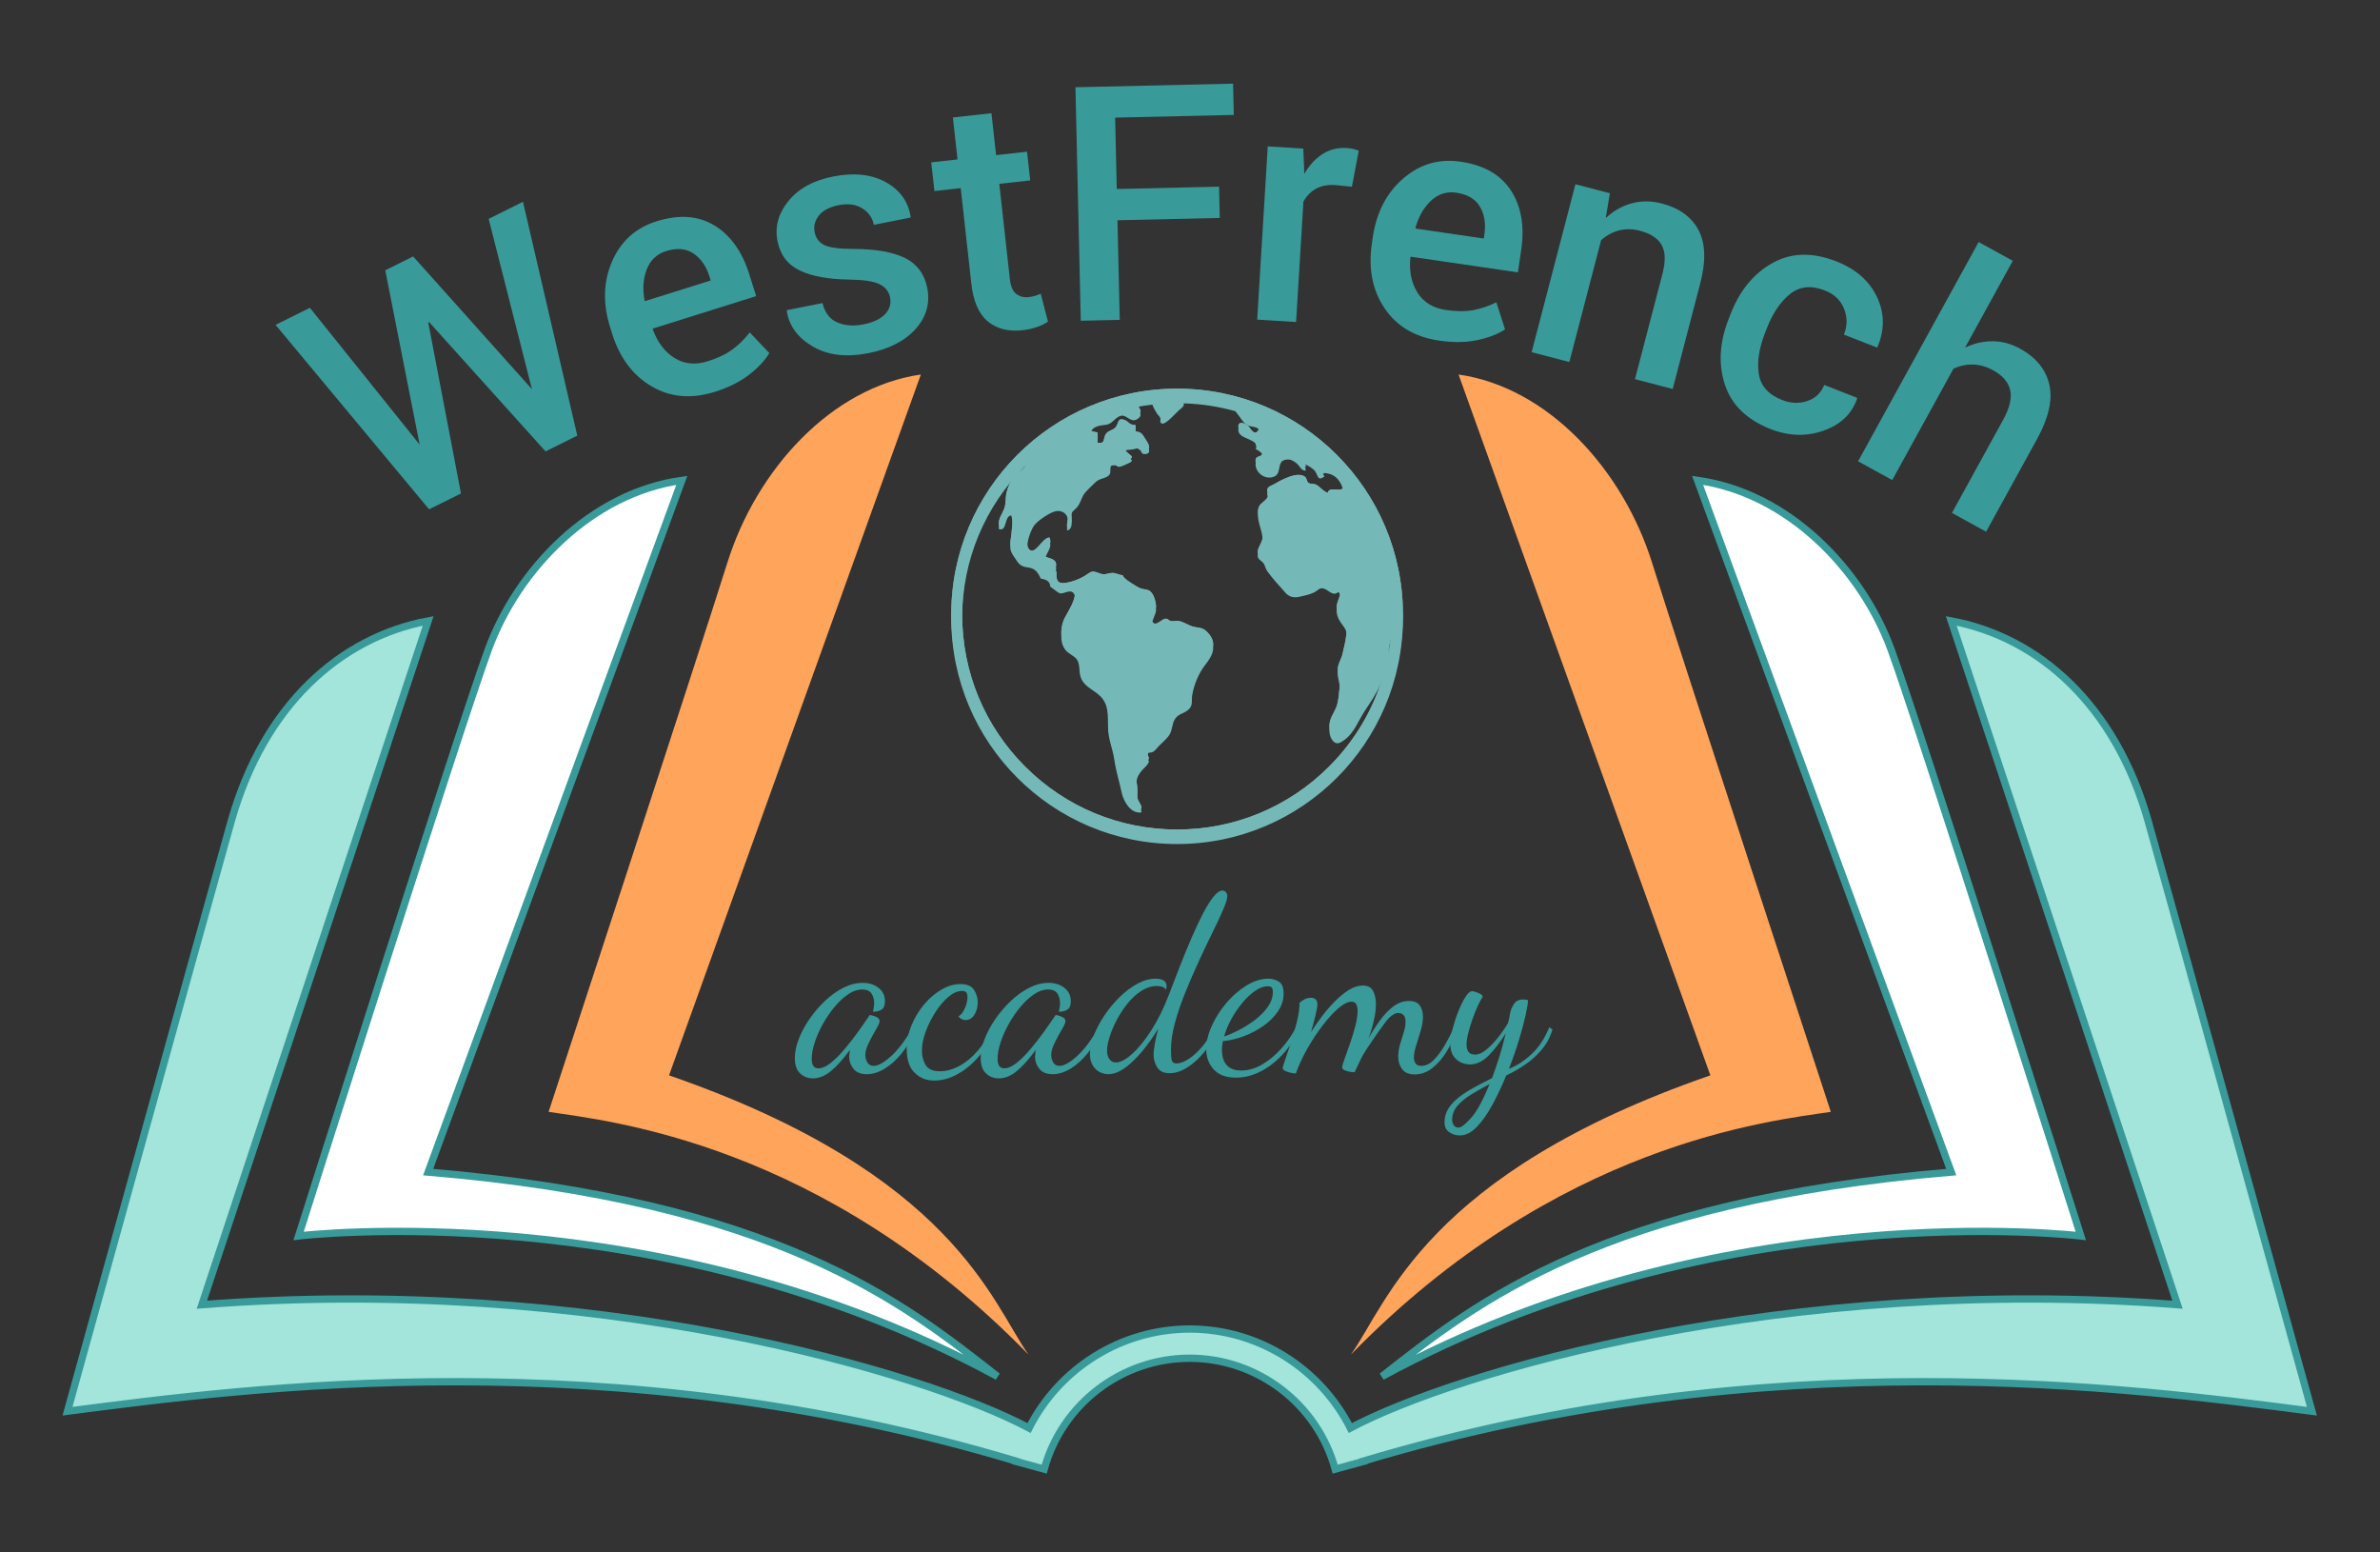 <?xml version="1.0" encoding="UTF-8" standalone="no"?>
<svg
   xmlns:dc="http://purl.org/dc/elements/1.1/"
   xmlns:cc="http://creativecommons.org/ns#"
   xmlns:rdf="http://www.w3.org/1999/02/22-rdf-syntax-ns#"
   xmlns:svg="http://www.w3.org/2000/svg"
   xmlns="http://www.w3.org/2000/svg"
   viewBox="0 0 434.645 283.465"
   height="283.465"
   width="434.645"
   xml:space="preserve"
   id="svg2"
   version="1.1"><rect x="0" y="0" width="434.645" height="283.465" fill="#333333" stroke="none"/><defs
     id="defs6"><clipPath
       id="clipPath18"
       clipPathUnits="userSpaceOnUse"><path
         id="path16"
         d="M 0,212.599 H 325.984 V 0 H 0 Z" /></clipPath><clipPath
       id="clipPath134"
       clipPathUnits="userSpaceOnUse"><path
         id="path132"
         d="m 130.322,159.413 h 61.884 V 98.528 h -61.884 z" /></clipPath></defs><g
     transform="matrix(1.333,0,0,-1.333,0,283.465)"
     id="g10"><g
       id="g12"><g
         clip-path="url(#clipPath18)"
         id="g14"><g
           transform="translate(136.659,24.099)"
           id="g20"><path
             id="path22"
             style="fill:#ffffff;fill-opacity:1;fill-rule:nonzero;stroke:none"
             d="m 0,0 c -13,10.25 -30.5,24 -78,28 l 34.75,94.751 c -12.5,-1.75 -22.5,-12.25 -26.5,-23.143 -4,-10.892 -26,-80.358 -26,-80.358 0,0 49.25,6 95.75,-19.25" /></g><g
           transform="translate(136.659,24.099)"
           id="g24"><path
             id="path26"
             style="fill:none;stroke:#399a9a;stroke-width:1;stroke-linecap:butt;stroke-linejoin:miter;stroke-miterlimit:10;stroke-dasharray:none;stroke-opacity:1"
             d="m 0,0 c -13,10.25 -30.5,24 -78,28 l 34.75,94.751 c -12.5,-1.75 -22.5,-12.25 -26.5,-23.143 -4,-10.892 -26,-80.358 -26,-80.358 0,0 49.25,6 95.75,-19.25 z" /></g><g
           transform="translate(140.909,27.099)"
           id="g28"><path
             id="path30"
             style="fill:#ffa45b;fill-opacity:1;fill-rule:nonzero;stroke:none"
             d="m 0,0 c -5,7 -10.25,24.75 -49.25,38.25 l 34.5,96.001 c -12.25,-1.75 -22.5,-13 -26.5,-25.75 -4,-12.75 -24.5,-75.251 -24.5,-75.251 C -57.5,32 -28.337,29.043 0,0" /></g><g
           transform="translate(316.737,19.341)"
           id="g32"><path
             id="path34"
             style="fill:#a3e4db;fill-opacity:1;fill-rule:nonzero;stroke:none"
             d="m 0,0 c 0,0 -17.912,64.758 -22.412,80.758 -4.5,16.001 -15,25.249 -27,27.5 l 31,-93.666 c -53.67,4.152 -98.85,-9.201 -113.325,-16.895 -4.132,8.166 -12.593,13.561 -22.008,13.561 -9.416,0 -17.876,-5.395 -22.008,-13.561 -14.475,7.694 -59.655,21.047 -113.325,16.895 l 31,93.666 c -12,-2.251 -22.5,-11.499 -27,-27.5 C -289.578,64.758 -307.49,0 -307.49,0 c 24.842,3.221 74.394,9.838 129.966,-6.838 -0.004,-0.014 -0.009,-0.027 -0.013,-0.041 l 1.935,-0.529 h 0.001 l 1.922,-0.528 c 2.45,8.946 10.647,15.194 19.934,15.194 9.286,0 17.483,-6.248 19.934,-15.194 l 1.922,0.528 1.936,0.529 c -0.004,0.014 -0.01,0.027 -0.013,0.041 C -74.395,9.838 -24.842,3.221 0,0" /></g><g
           transform="translate(316.737,19.341)"
           id="g36"><path
             id="path38"
             style="fill:none;stroke:#399a9a;stroke-width:1;stroke-linecap:butt;stroke-linejoin:miter;stroke-miterlimit:10;stroke-dasharray:none;stroke-opacity:1"
             d="m 0,0 c 0,0 -17.912,64.758 -22.412,80.758 -4.5,16.001 -15,25.249 -27,27.5 l 31,-93.666 c -53.67,4.152 -98.85,-9.201 -113.325,-16.895 -4.132,8.166 -12.593,13.561 -22.008,13.561 -9.416,0 -17.876,-5.395 -22.008,-13.561 -14.475,7.694 -59.655,21.047 -113.325,16.895 l 31,93.666 c -12,-2.251 -22.5,-11.499 -27,-27.5 C -289.578,64.758 -307.49,0 -307.49,0 c 24.842,3.221 74.394,9.838 129.966,-6.838 -0.004,-0.014 -0.009,-0.027 -0.013,-0.041 l 1.935,-0.529 h 0.001 l 1.922,-0.528 c 2.45,8.946 10.647,15.194 19.934,15.194 9.286,0 17.483,-6.248 19.934,-15.194 l 1.922,0.528 1.936,0.529 c -0.004,0.014 -0.01,0.027 -0.013,0.041 C -74.395,9.838 -24.842,3.221 0,0 Z" /></g><g
           transform="translate(189.325,24.099)"
           id="g40"><path
             id="path42"
             style="fill:#ffffff;fill-opacity:1;fill-rule:nonzero;stroke:none"
             d="m 0,0 c 46.5,25.25 95.75,19.25 95.75,19.25 0,0 -22,69.466 -26,80.358 -4,10.893 -14,21.393 -26.5,23.143 L 78,28 C 30.5,24 13,10.25 0,0" /></g><g
           transform="translate(189.325,24.099)"
           id="g44"><path
             id="path46"
             style="fill:none;stroke:#399a9a;stroke-width:1;stroke-linecap:butt;stroke-linejoin:miter;stroke-miterlimit:10;stroke-dasharray:none;stroke-opacity:1"
             d="m 0,0 c 46.5,25.25 95.75,19.25 95.75,19.25 0,0 -22,69.466 -26,80.358 -4,10.893 -14,21.393 -26.5,23.143 L 78,28 C 30.5,24 13,10.25 0,0 Z" /></g><g
           transform="translate(226.325,135.6)"
           id="g48"><path
             id="path50"
             style="fill:#ffa45b;fill-opacity:1;fill-rule:nonzero;stroke:none"
             d="M 0,0 C -4,12.75 -14.25,24 -26.5,25.75 L 8,-70.251 c -39,-13.5 -44.25,-31.25 -49.25,-38.25 28.338,29.043 57.5,32 65.75,33.25 C 24.5,-75.251 4,-12.75 0,0" /></g><g
           transform="translate(57.488,151.759)"
           id="g52"><path
             id="path54"
             style="fill:#399a9a;fill-opacity:1;fill-rule:nonzero;stroke:none"
             d="m 0,0 0.02,-0.04 -0.03,0.108 -4.696,23.8 3.817,1.899 L 15.345,7.632 15.434,7.504 15.355,7.711 9.459,30.914 14.161,33.252 21.601,1.222 17.253,-0.94 1.303,16.771 1.185,16.712 5.666,-6.704 1.298,-8.876 l -21.035,25.269 4.702,2.338 z" /></g><g
           transform="translate(91.249,178.253)"
           id="g56"><path
             id="path58"
             style="fill:#399a9a;fill-opacity:1;fill-rule:nonzero;stroke:none"
             d="m 0,0 c -1.258,-0.395 -2.135,-1.22 -2.632,-2.473 -0.496,-1.254 -0.601,-2.68 -0.314,-4.279 l 0.075,-0.092 8.993,2.825 -0.164,0.524 C 5.505,-2.055 4.77,-0.997 3.75,-0.318 2.731,0.359 1.481,0.465 0,0 m 6.698,-19.269 c -3.215,-1.009 -6.105,-0.763 -8.674,0.742 -2.568,1.504 -4.37,3.904 -5.406,7.203 l -0.264,0.838 c -1.036,3.298 -0.949,6.331 0.262,9.099 1.211,2.768 3.244,4.593 6.1,5.475 3.06,0.961 5.695,0.772 7.905,-0.568 2.21,-1.341 3.804,-3.569 4.783,-6.685 l 0.942,-2.998 -14.15,-4.445 -0.009,-0.118 c 0.648,-1.77 1.638,-3.074 2.968,-3.911 1.33,-0.837 2.854,-0.985 4.574,-0.445 1.369,0.43 2.49,0.966 3.363,1.609 0.873,0.643 1.664,1.421 2.375,2.336 l 2.685,-2.827 c -0.614,-1.026 -1.546,-2.021 -2.794,-2.984 -1.248,-0.963 -2.801,-1.737 -4.66,-2.321" /></g><g
           transform="translate(121.937,171.921)"
           id="g60"><path
             id="path62"
             style="fill:#399a9a;fill-opacity:1;fill-rule:nonzero;stroke:none"
             d="m 0,0 c -0.159,0.805 -0.637,1.404 -1.432,1.799 -0.795,0.395 -2.174,0.607 -4.136,0.636 -2.905,0.036 -5.179,0.454 -6.824,1.255 -1.645,0.801 -2.652,2.136 -3.023,4.004 -0.388,1.953 0.107,3.785 1.486,5.492 1.379,1.707 3.419,2.829 6.12,3.365 2.845,0.564 5.243,0.312 7.195,-0.757 1.952,-1.068 3.097,-2.645 3.436,-4.728 L 2.805,10.928 -2.217,9.932 c -0.191,0.963 -0.721,1.716 -1.591,2.26 -0.87,0.545 -1.944,0.69 -3.223,0.436 C -8.295,12.377 -9.202,11.902 -9.75,11.204 -10.298,10.505 -10.491,9.746 -10.329,8.927 -10.166,8.108 -9.724,7.52 -9.004,7.163 -8.283,6.805 -6.931,6.629 -4.945,6.635 -1.895,6.613 0.448,6.193 2.081,5.375 3.714,4.557 4.719,3.199 5.096,1.303 5.512,-0.795 4.984,-2.67 3.512,-4.321 2.04,-5.972 -0.111,-7.078 -2.941,-7.64 c -3.032,-0.602 -5.579,-0.3 -7.64,0.904 -2.061,1.203 -3.247,2.819 -3.56,4.848 l 0.017,0.138 4.871,0.967 c 0.325,-1.34 1.009,-2.227 2.052,-2.662 1.042,-0.435 2.223,-0.522 3.546,-0.26 1.35,0.268 2.341,0.734 2.971,1.396 C -0.054,-1.646 0.174,-0.876 0,0" /></g><g
           transform="translate(135.83,197.144)"
           id="g64"><path
             id="path66"
             style="fill:#399a9a;fill-opacity:1;fill-rule:nonzero;stroke:none"
             d="m 0,0 0.638,-5.743 4.237,0.471 0.437,-3.932 -4.237,-0.47 1.45,-13.059 c 0.109,-0.976 0.397,-1.648 0.866,-2.016 0.468,-0.368 1.051,-0.513 1.75,-0.436 0.291,0.033 0.572,0.09 0.843,0.172 0.271,0.081 0.526,0.18 0.764,0.294 l 0.999,-3.823 c -0.424,-0.298 -0.941,-0.551 -1.552,-0.759 -0.611,-0.208 -1.251,-0.349 -1.92,-0.423 -1.951,-0.217 -3.544,0.184 -4.776,1.204 -1.234,1.02 -1.987,2.753 -2.258,5.199 l -1.451,13.06 -3.603,-0.401 -0.437,3.932 3.604,0.399 -0.639,5.744 z" /></g><g
           transform="translate(167.112,182.799)"
           id="g68"><path
             id="path70"
             style="fill:#399a9a;fill-opacity:1;fill-rule:nonzero;stroke:none"
             d="m 0,0 -14.015,-0.32 0.311,-13.642 -5.338,-0.121 -0.73,31.983 21.593,0.494 0.098,-4.284 -16.256,-0.371 0.224,-9.776 14.014,0.321 z" /></g><g
           transform="translate(185.214,187.072)"
           id="g72"><path
             id="path74"
             style="fill:#399a9a;fill-opacity:1;fill-rule:nonzero;stroke:none"
             d="m 0,0 -2.275,0.227 c -1.039,0.064 -1.918,-0.103 -2.64,-0.499 -0.722,-0.396 -1.297,-0.985 -1.726,-1.766 l -1.006,-16.493 -5.33,0.325 1.449,23.731 4.869,-0.297 0.14,-3.465 c 0.673,1.176 1.503,2.08 2.488,2.71 0.985,0.629 2.092,0.906 3.32,0.832 C -0.39,5.285 -0.092,5.241 0.184,5.173 0.458,5.104 0.71,5.027 0.939,4.939 Z" /></g><g
           transform="translate(199.514,186.259)"
           id="g76"><path
             id="path78"
             style="fill:#399a9a;fill-opacity:1;fill-rule:nonzero;stroke:none"
             d="m 0,0 c -1.305,0.191 -2.453,-0.171 -3.445,-1.084 -0.993,-0.914 -1.706,-2.153 -2.142,-3.718 l 0.027,-0.115 9.328,-1.362 0.08,0.544 C 4.065,-4.243 3.862,-2.97 3.239,-1.916 2.616,-0.863 1.536,-0.224 0,0 m -2.338,-20.265 c -3.334,0.487 -5.831,1.965 -7.49,4.435 -1.66,2.471 -2.24,5.416 -1.741,8.837 l 0.127,0.87 c 0.5,3.42 1.895,6.114 4.189,8.081 C -4.96,3.926 -2.336,4.686 0.619,4.24 3.793,3.776 6.084,2.461 7.492,0.294 8.9,-1.874 9.369,-4.573 8.896,-7.805 l -0.454,-3.11 -14.675,2.144 -0.059,-0.103 c -0.186,-1.876 0.139,-3.48 0.974,-4.812 0.834,-1.331 2.142,-2.127 3.925,-2.387 1.42,-0.208 2.664,-0.212 3.729,-0.012 1.065,0.2 2.117,0.557 3.154,1.072 l 1.191,-3.712 C 5.682,-19.383 4.41,-19.875 2.868,-20.2 1.325,-20.525 -0.41,-20.547 -2.338,-20.265" /></g><g
           transform="translate(220.558,186.182)"
           id="g80"><path
             id="path82"
             style="fill:#399a9a;fill-opacity:1;fill-rule:nonzero;stroke:none"
             d="m 0,0 -0.567,-3.394 c 1.057,0.98 2.243,1.651 3.556,2.013 1.313,0.361 2.685,0.355 4.116,-0.018 2.396,-0.625 4.074,-1.839 5.035,-3.641 0.96,-1.803 1.039,-4.242 0.236,-7.317 l -3.772,-14.458 -5.166,1.348 3.761,14.415 C 7.65,-9.323 7.612,-8 7.088,-7.083 6.563,-6.167 5.569,-5.518 4.109,-5.137 3.103,-4.874 2.145,-4.863 1.234,-5.102 0.324,-5.341 -0.487,-5.785 -1.201,-6.431 l -4.354,-16.69 -5.167,1.348 6.001,23.004 z" /></g><g
           transform="translate(244.143,157.865)"
           id="g84"><path
             id="path86"
             style="fill:#399a9a;fill-opacity:1;fill-rule:nonzero;stroke:none"
             d="M 0,0 C 1.214,-0.475 2.376,-0.52 3.487,-0.133 4.598,0.254 5.363,0.983 5.782,2.055 L 10.284,0.293 10.276,0.155 c -0.743,-2.1 -2.284,-3.558 -4.624,-4.372 -2.34,-0.815 -4.745,-0.739 -7.214,0.227 -3.26,1.276 -5.349,3.304 -6.266,6.086 -0.917,2.78 -0.746,5.781 0.514,9.001 l 0.28,0.716 c 1.255,3.205 3.164,5.521 5.727,6.949 2.565,1.426 5.476,1.503 8.737,0.227 2.66,-1.041 4.515,-2.66 5.567,-4.857 1.052,-2.197 1.083,-4.478 0.095,-6.844 L 13.003,7.181 8.48,8.951 c 0.476,1.214 0.48,2.4 0.012,3.558 C 8.025,13.667 7.15,14.497 5.868,14.999 3.999,15.73 2.411,15.57 1.104,14.519 -0.205,13.467 -1.259,11.92 -2.058,9.876 L -2.338,9.162 C -3.153,7.077 -3.435,5.212 -3.183,3.566 -2.93,1.92 -1.869,0.731 0,0" /></g><g
           transform="translate(269.214,165.027)"
           id="g88"><path
             id="path90"
             style="fill:#399a9a;fill-opacity:1;fill-rule:nonzero;stroke:none"
             d="m 0,0 c 1.229,0.594 2.49,0.887 3.781,0.879 1.291,-0.007 2.54,-0.343 3.747,-1.007 2.207,-1.214 3.547,-2.858 4.021,-4.932 0.472,-2.074 -0.089,-4.562 -1.685,-7.462 l -6.977,-12.687 -4.679,2.572 6.999,12.727 c 0.903,1.642 1.23,3.01 0.978,4.101 -0.253,1.092 -1.034,1.998 -2.343,2.718 -0.911,0.501 -1.834,0.762 -2.767,0.782 -0.933,0.02 -1.821,-0.173 -2.663,-0.579 l -8.387,-15.248 -4.678,2.573 16.518,30.034 4.679,-2.573 z" /></g><g
           transform="translate(111.375,64.936)"
           id="g92"><path
             id="path94"
             style="fill:#399a9a;fill-opacity:1;fill-rule:nonzero;stroke:none"
             d="m 0,0 c -0.693,0 -1.281,0.229 -1.761,0.688 -0.481,0.458 -0.721,1.158 -0.721,2.097 0,0.805 0.179,1.672 0.536,2.6 0.358,0.928 0.85,1.845 1.476,2.752 0.626,0.904 1.337,1.732 2.131,2.482 0.794,0.748 1.632,1.346 2.516,1.795 0.884,0.447 1.761,0.67 2.634,0.67 0.872,0 1.599,-0.229 2.181,-0.688 C 9.573,11.938 9.864,11.328 9.864,10.568 9.864,10.01 9.713,9.629 9.411,9.428 9.109,9.227 8.711,9.125 8.22,9.125 8.265,9.305 8.304,9.5 8.337,9.713 c 0.034,0.213 0.051,0.408 0.051,0.586 0,0.515 -0.123,0.957 -0.369,1.326 -0.247,0.369 -0.671,0.553 -1.275,0.553 -0.627,0 -1.264,-0.217 -1.912,-0.655 C 4.182,11.088 3.557,10.506 2.953,9.779 2.349,9.053 1.812,8.264 1.342,7.414 0.873,6.564 0.503,5.725 0.235,4.898 -0.034,4.07 -0.167,3.332 -0.167,2.684 c 0,-0.873 0.301,-1.309 0.905,-1.309 0.514,0 1.074,0.24 1.678,0.723 0.604,0.48 1.224,1.093 1.862,1.843 0.637,0.75 1.246,1.528 1.828,2.332 0.582,0.805 1.096,1.543 1.543,2.215 0.09,0.135 0.146,0.201 0.168,0.201 C 7.952,8.666 8.125,8.623 8.337,8.555 8.55,8.488 8.734,8.398 8.891,8.287 9.047,8.174 9.126,8.029 9.126,7.852 9.126,7.648 9.025,7.375 8.824,7.029 8.623,6.682 8.399,6.285 8.153,5.838 7.906,5.391 7.683,4.938 7.482,4.479 7.281,4.02 7.18,3.59 7.18,3.188 7.18,2.852 7.269,2.521 7.448,2.197 7.627,1.873 7.918,1.711 8.321,1.711 c 0.603,0 1.397,0.441 2.382,1.324 0.984,0.885 1.979,2.209 2.985,3.977 L 14.024,6.676 C 13.555,5.469 12.951,4.406 12.212,3.488 11.474,2.572 10.686,1.855 9.847,1.342 9.008,0.828 8.187,0.57 7.381,0.57 6.553,0.57 5.944,0.816 5.553,1.309 5.161,1.801 4.965,2.336 4.965,2.918 4.965,3.053 4.977,3.203 4.999,3.371 5.021,3.539 5.043,3.713 5.066,3.893 4.104,2.594 3.226,1.621 2.433,0.973 1.638,0.324 0.827,0 0,0" /></g><g
           transform="translate(127.982,64.634)"
           id="g96"><path
             id="path98"
             style="fill:#399a9a;fill-opacity:1;fill-rule:nonzero;stroke:none"
             d="m 0,0 c -1.074,0 -1.968,0.359 -2.684,1.074 -0.716,0.717 -1.074,1.789 -1.074,3.221 0,1.119 0.218,2.209 0.654,3.271 0.437,1.063 1.012,2.018 1.729,2.87 0.715,0.849 1.509,1.525 2.381,2.029 0.873,0.504 1.734,0.754 2.584,0.754 0.917,0 1.543,-0.268 1.879,-0.805 C 5.804,11.877 5.972,11.318 5.972,10.736 5.972,10.088 5.821,9.518 5.519,9.025 5.217,8.533 4.809,8.287 4.294,8.287 c -0.38,0 -0.704,0.168 -0.972,0.504 0.335,0.178 0.625,0.541 0.872,1.09 0.246,0.549 0.369,1.068 0.369,1.56 0,0.268 -0.05,0.475 -0.151,0.622 -0.1,0.144 -0.297,0.216 -0.587,0.216 C 3.221,12.279 2.6,12.012 1.963,11.475 1.325,10.938 0.732,10.244 0.185,9.395 -0.364,8.545 -0.811,7.65 -1.157,6.711 c -0.347,-0.94 -0.52,-1.824 -0.52,-2.65 0,-0.694 0.167,-1.332 0.503,-1.913 0.335,-0.582 0.984,-0.873 1.945,-0.873 0.895,0 1.796,0.246 2.702,0.739 0.905,0.492 1.749,1.195 2.532,2.113 0.783,0.918 1.41,1.99 1.879,3.221 L 8.321,7.012 C 7.806,5.67 7.101,4.469 6.207,3.406 5.312,2.344 4.328,1.51 3.254,0.906 2.181,0.303 1.096,0 0,0" /></g><g
           transform="translate(136.839,64.936)"
           id="g100"><path
             id="path102"
             style="fill:#399a9a;fill-opacity:1;fill-rule:nonzero;stroke:none"
             d="m 0,0 c -0.693,0 -1.281,0.229 -1.761,0.688 -0.481,0.458 -0.721,1.158 -0.721,2.097 0,0.805 0.179,1.672 0.536,2.6 0.358,0.928 0.85,1.845 1.476,2.752 0.626,0.904 1.337,1.732 2.131,2.482 0.794,0.748 1.632,1.346 2.516,1.795 0.884,0.447 1.761,0.67 2.634,0.67 0.872,0 1.599,-0.229 2.181,-0.688 C 9.573,11.938 9.864,11.328 9.864,10.568 9.864,10.01 9.713,9.629 9.411,9.428 9.109,9.227 8.711,9.125 8.22,9.125 8.265,9.305 8.304,9.5 8.337,9.713 c 0.034,0.213 0.051,0.408 0.051,0.586 0,0.515 -0.123,0.957 -0.369,1.326 -0.247,0.369 -0.671,0.553 -1.275,0.553 -0.627,0 -1.264,-0.217 -1.912,-0.655 C 4.182,11.088 3.557,10.506 2.953,9.779 2.349,9.053 1.812,8.264 1.342,7.414 0.873,6.564 0.503,5.725 0.235,4.898 -0.034,4.07 -0.167,3.332 -0.167,2.684 c 0,-0.873 0.301,-1.309 0.905,-1.309 0.514,0 1.074,0.24 1.678,0.723 0.604,0.48 1.224,1.093 1.862,1.843 0.637,0.75 1.246,1.528 1.828,2.332 0.582,0.805 1.096,1.543 1.543,2.215 0.09,0.135 0.146,0.201 0.168,0.201 C 7.952,8.666 8.125,8.623 8.337,8.555 8.55,8.488 8.734,8.398 8.891,8.287 9.047,8.174 9.126,8.029 9.126,7.852 9.126,7.648 9.025,7.375 8.824,7.029 8.623,6.682 8.399,6.285 8.153,5.838 7.906,5.391 7.683,4.938 7.482,4.479 7.281,4.02 7.18,3.59 7.18,3.188 7.18,2.852 7.269,2.521 7.448,2.197 7.627,1.873 7.918,1.711 8.321,1.711 c 0.603,0 1.397,0.441 2.382,1.324 0.984,0.885 1.979,2.209 2.985,3.977 L 14.024,6.676 C 13.555,5.469 12.951,4.406 12.212,3.488 11.474,2.572 10.686,1.855 9.847,1.342 9.008,0.828 8.187,0.57 7.381,0.57 6.553,0.57 5.944,0.816 5.553,1.309 5.161,1.801 4.965,2.336 4.965,2.918 4.965,3.053 4.977,3.203 4.999,3.371 5.021,3.539 5.043,3.713 5.066,3.893 4.104,2.594 3.226,1.621 2.433,0.973 1.638,0.324 0.827,0 0,0" /></g><g
           transform="translate(151.836,65.507)"
           id="g104"><path
             id="path106"
             style="fill:#399a9a;fill-opacity:1;fill-rule:nonzero;stroke:none"
             d="m 0,0 c -0.38,0 -0.767,0.096 -1.158,0.285 -0.391,0.19 -0.716,0.498 -0.972,0.922 -0.257,0.426 -0.386,0.963 -0.386,1.611 0,0.739 0.179,1.565 0.537,2.483 0.357,0.916 0.838,1.828 1.442,2.734 0.604,0.906 1.297,1.744 2.08,2.516 0.783,0.771 1.599,1.387 2.45,1.845 0.849,0.459 1.688,0.688 2.516,0.688 0.47,0 0.833,-0.084 1.09,-0.25 0.257,-0.168 0.386,-0.432 0.386,-0.789 0,-0.09 -0.006,-0.168 -0.017,-0.234 C 7.957,11.742 7.94,11.664 7.918,11.574 7.806,11.754 7.644,11.883 7.432,11.961 7.219,12.039 6.956,12.078 6.643,12.078 5.927,12.078 5.228,11.859 4.546,11.424 3.864,10.988 3.238,10.418 2.667,9.713 2.097,9.008 1.599,8.254 1.174,7.447 0.749,6.643 0.419,5.865 0.185,5.117 -0.05,4.367 -0.168,3.734 -0.168,3.221 -0.168,2.729 -0.056,2.336 0.168,2.047 0.391,1.756 0.682,1.609 1.04,1.609 c 0.604,0 1.336,0.381 2.198,1.141 0.861,0.762 1.739,1.834 2.633,3.223 0.895,1.386 1.7,3.007 2.416,4.863 0.492,1.299 1.001,2.617 1.526,3.959 0.526,1.344 1.057,2.635 1.594,3.877 0.537,1.24 1.056,2.348 1.56,3.32 0.504,0.973 0.985,1.744 1.444,2.315 0.457,0.57 0.866,0.855 1.223,0.855 0.179,0 0.336,-0.072 0.47,-0.217 0.135,-0.146 0.201,-0.33 0.201,-0.554 0,-0.358 -0.184,-0.967 -0.554,-1.828 -0.368,-0.862 -0.849,-1.891 -1.442,-3.086 -0.593,-1.198 -1.213,-2.5 -1.861,-3.909 -0.65,-1.41 -1.27,-2.841 -1.864,-4.295 C 9.992,9.818 9.512,8.416 9.143,7.063 8.773,5.709 8.589,4.473 8.589,3.355 8.589,2.729 8.623,2.258 8.689,1.945 8.757,1.633 8.98,1.477 9.36,1.477 c 0.47,0 1.017,0.201 1.644,0.603 0.626,0.402 1.252,0.973 1.879,1.711 0.626,0.738 1.174,1.621 1.645,2.65 L 14.93,6.139 C 14.504,4.998 13.923,3.975 13.186,3.07 12.448,2.164 11.659,1.447 10.82,0.922 9.981,0.396 9.181,0.135 8.421,0.135 7.593,0.135 7.017,0.408 6.693,0.955 6.369,1.504 6.207,2.068 6.207,2.65 6.207,3.031 6.262,3.533 6.375,4.16 6.486,4.785 6.643,5.48 6.844,6.24 6.128,5.055 5.368,3.986 4.563,3.037 3.758,2.086 2.969,1.342 2.198,0.805 1.426,0.268 0.693,0 0,0" /></g><g
           transform="translate(167.705,70.673)"
           id="g108"><path
             id="path110"
             style="fill:#399a9a;fill-opacity:1;fill-rule:nonzero;stroke:none"
             d="m 0,0 c 0.604,0.201 1.286,0.498 2.047,0.891 0.761,0.39 1.493,0.855 2.197,1.39 0.705,0.537 1.286,1.131 1.745,1.78 0.458,0.648 0.688,1.33 0.688,2.046 0,0.247 -0.045,0.436 -0.134,0.571 C 6.453,6.813 6.263,6.879 5.973,6.879 5.436,6.879 4.865,6.672 4.262,6.258 3.657,5.844 3.075,5.301 2.517,4.631 1.957,3.959 1.454,3.221 1.007,2.416 0.56,1.611 0.224,0.807 0,0 m 1.645,-5.637 c -1.365,0 -2.388,0.375 -3.07,1.125 -0.682,0.748 -1.023,1.672 -1.023,2.768 0,1.006 0.251,2.068 0.754,3.187 0.504,1.118 1.174,2.17 2.013,3.155 0.839,0.982 1.762,1.783 2.768,2.398 1.007,0.615 2.002,0.922 2.986,0.922 0.514,0 0.99,-0.133 1.426,-0.402 C 7.936,7.248 8.153,6.699 8.153,5.871 8.153,5.021 7.901,4.223 7.398,3.473 6.896,2.723 6.235,2.059 5.419,1.477 4.603,0.895 3.708,0.42 2.734,0.051 1.762,-0.318 0.794,-0.547 -0.167,-0.637 -0.212,-0.861 -0.246,-1.072 -0.268,-1.273 -0.29,-1.477 -0.302,-1.666 -0.302,-1.844 c 0,-0.336 0.039,-0.672 0.118,-1.008 0.079,-0.336 0.218,-0.642 0.419,-0.921 0.202,-0.282 0.475,-0.498 0.823,-0.655 0.346,-0.156 0.776,-0.234 1.291,-0.234 0.962,0 1.913,0.273 2.852,0.82 0.94,0.549 1.812,1.27 2.616,2.164 0.806,0.895 1.488,1.879 2.047,2.953 L 10.267,0.973 C 9.663,-0.369 8.896,-1.531 7.969,-2.516 7.04,-3.5 6.034,-4.266 4.949,-4.814 3.864,-5.361 2.763,-5.637 1.645,-5.637" /></g><g
           transform="translate(193.807,65.474)"
           id="g112"><path
             id="path114"
             style="fill:#399a9a;fill-opacity:1;fill-rule:nonzero;stroke:none"
             d="m 0,0 c -0.783,0 -1.354,0.24 -1.711,0.721 -0.358,0.48 -0.537,1.056 -0.537,1.728 0,0.559 0.084,1.117 0.252,1.678 0.168,0.559 0.336,1.105 0.503,1.643 0.168,0.537 0.252,1.017 0.252,1.443 0,0.447 -0.101,0.76 -0.302,0.939 C -1.744,8.33 -1.968,8.42 -2.214,8.42 -2.773,8.42 -3.383,7.984 -4.043,7.111 -4.702,6.24 -5.558,5.01 -6.609,3.422 -6.967,2.885 -7.27,2.342 -7.515,1.795 -7.762,1.246 -7.996,0.75 -8.22,0.301 c -0.178,0 -0.402,0.023 -0.671,0.068 -0.268,0.045 -0.508,0.117 -0.721,0.217 -0.213,0.102 -0.319,0.23 -0.319,0.387 0,0.156 0.106,0.531 0.319,1.123 0.213,0.593 0.459,1.287 0.738,2.08 0.279,0.795 0.525,1.599 0.738,2.416 0.212,0.816 0.319,1.515 0.319,2.097 0,0.379 -0.062,0.688 -0.185,0.922 -0.123,0.235 -0.341,0.354 -0.653,0.354 -0.493,0 -1.086,-0.297 -1.779,-0.891 -0.694,-0.592 -1.409,-1.369 -2.147,-2.332 -0.738,-0.961 -1.438,-2.017 -2.097,-3.17 -0.66,-1.152 -1.191,-2.299 -1.593,-3.439 -0.202,0 -0.449,0.035 -0.739,0.101 -0.29,0.067 -0.542,0.157 -0.755,0.268 -0.212,0.113 -0.318,0.225 -0.318,0.336 0,0.135 0.117,0.531 0.352,1.191 0.235,0.66 0.503,1.453 0.805,2.383 0.302,0.928 0.571,1.873 0.805,2.834 0.235,0.961 0.352,1.813 0.352,2.551 0.135,0.156 0.347,0.312 0.638,0.469 0.29,0.156 0.592,0.234 0.905,0.234 0.314,0 0.543,-0.078 0.689,-0.234 0.144,-0.157 0.218,-0.37 0.218,-0.637 0,-0.291 -0.084,-0.789 -0.252,-1.494 -0.167,-0.703 -0.374,-1.481 -0.62,-2.33 0.447,0.715 0.956,1.447 1.526,2.197 0.57,0.748 1.169,1.436 1.795,2.062 0.626,0.627 1.258,1.135 1.895,1.528 0.638,0.39 1.258,0.586 1.863,0.586 0.693,0 1.168,-0.25 1.425,-0.754 0.257,-0.504 0.386,-1.102 0.386,-1.795 0,-0.561 -0.061,-1.147 -0.184,-1.762 C -5.608,7.252 -5.748,6.682 -5.904,6.156 -6.062,5.631 -6.207,5.211 -6.341,4.898 c 0.47,0.85 0.99,1.672 1.561,2.465 0.57,0.795 1.19,1.444 1.861,1.948 0.671,0.502 1.387,0.753 2.148,0.753 0.715,0 1.212,-0.212 1.493,-0.636 C 1.001,9.002 1.141,8.498 1.141,7.918 1.141,7.336 1.04,6.697 0.839,6.006 0.638,5.311 0.431,4.641 0.219,3.992 0.006,3.344 -0.101,2.783 -0.101,2.314 c 0,-0.291 0.073,-0.552 0.219,-0.789 0.145,-0.234 0.407,-0.351 0.788,-0.351 0.626,0 1.213,0.285 1.762,0.855 0.548,0.571 1.057,1.264 1.526,2.08 0.47,0.817 0.872,1.606 1.208,2.366 L 5.805,6.006 C 5.446,5.066 4.987,4.131 4.429,3.203 3.869,2.275 3.216,1.51 2.466,0.906 1.717,0.301 0.895,0 0,0" /></g><g
           transform="translate(199.847,58.192)"
           id="g116"><path
             id="path118"
             style="fill:#399a9a;fill-opacity:1;fill-rule:nonzero;stroke:none"
             d="M 0,0 C 0.335,0 0.899,0.441 1.693,1.326 2.487,2.209 3.332,3.758 4.227,5.973 3.31,5.48 2.46,4.994 1.677,4.514 0.894,4.031 0.268,3.512 -0.202,2.953 -0.672,2.395 -0.906,1.744 -0.906,1.006 -0.906,0.828 -0.839,0.615 -0.705,0.369 -0.571,0.123 -0.336,0 0,0 m 0.167,-1.074 c -0.559,0 -1.052,0.152 -1.476,0.453 -0.424,0.303 -0.637,0.744 -0.637,1.326 0,0.717 0.178,1.354 0.537,1.912 0.357,0.559 0.838,1.074 1.442,1.543 0.604,0.471 1.297,0.918 2.08,1.342 0.783,0.426 1.599,0.852 2.45,1.275 0.312,0.828 0.631,1.75 0.956,2.768 0.324,1.018 0.631,2.143 0.922,3.373 C 5.726,11.754 4.959,10.754 4.143,9.914 3.326,9.076 2.46,8.656 1.543,8.656 1.118,8.656 0.698,8.752 0.285,8.941 -0.13,9.131 -0.47,9.428 -0.738,9.83 c -0.269,0.402 -0.404,0.918 -0.404,1.543 0,0.627 0.107,1.354 0.32,2.182 0.212,0.828 0.474,1.633 0.788,2.416 0.313,0.783 0.638,1.431 0.972,1.945 0.336,0.514 0.626,0.772 0.874,0.772 0.088,0 0.251,-0.034 0.486,-0.1 C 2.532,18.52 2.756,18.424 2.969,18.303 3.181,18.18 3.287,18.051 3.287,17.916 3.086,17.625 2.862,17.211 2.616,16.676 2.37,16.139 2.13,15.539 1.896,14.881 1.66,14.221 1.464,13.576 1.308,12.951 1.151,12.324 1.073,11.787 1.073,11.34 c 0,-0.402 0.089,-0.727 0.269,-0.973 0.179,-0.246 0.491,-0.369 0.939,-0.369 0.425,0 0.9,0.207 1.426,0.621 0.525,0.414 1.051,0.945 1.577,1.594 0.525,0.648 1.012,1.342 1.459,2.08 0.068,0.246 0.129,0.498 0.185,0.754 0.055,0.258 0.105,0.521 0.151,0.789 0.067,0.312 0.229,0.676 0.486,1.09 0.257,0.414 0.665,0.621 1.225,0.621 0.111,0 0.223,-0.006 0.335,-0.016 C 9.237,17.52 9.36,17.49 9.494,17.447 9.494,17.088 9.388,16.424 9.176,15.451 8.963,14.477 8.661,13.342 8.27,12.045 7.878,10.748 7.414,9.416 6.877,8.053 c 1.052,0.402 2.08,1.068 3.087,1.996 1.007,0.928 1.823,2.164 2.449,3.707 L 12.85,13.42 C 12.514,12.348 12.005,11.412 11.323,10.619 10.641,9.824 9.874,9.143 9.024,8.572 8.174,8.002 7.336,7.527 6.509,7.146 5.927,5.715 5.295,4.373 4.612,3.121 3.931,1.867 3.215,0.855 2.466,0.084 1.716,-0.688 0.95,-1.074 0.167,-1.074" /></g><g
           transform="translate(182.086,107.153)"
           id="g120"><path
             id="path122"
             style="fill:#75b8b8;fill-opacity:1;fill-rule:nonzero;stroke:none"
             d="m 0,0 c -5.561,-5.563 -12.957,-8.625 -20.823,-8.625 -7.865,0 -15.26,3.062 -20.821,8.625 -5.563,5.562 -8.625,12.957 -8.625,20.822 0,7.866 3.062,15.261 8.625,20.822 0.131,0.131 0.267,0.253 0.4,0.381 -0.105,-0.319 -0.218,-0.633 -0.403,-0.908 -0.437,-0.652 -1.168,-0.914 -1.626,-1.526 -0.418,-0.558 -0.753,-1.402 -0.909,-2.028 -0.169,-0.678 -0.066,-1.501 -0.305,-2.177 -0.303,-0.859 -0.852,-1.369 -0.751,-2.365 1.197,-0.354 0.678,1.771 1.686,1.88 0.319,-0.793 0.11,-2.269 0.019,-3.134 -0.125,-1.189 -0.357,-1.484 0.353,-2.505 0.563,-0.809 0.749,-1.35 1.838,-1.478 0.998,-0.117 1.412,-0.569 1.828,-1.531 0.769,-0.164 1.235,-0.291 1.335,-1.144 0.333,-0.185 0.961,-0.787 1.313,-0.88 0.511,-0.133 1.364,0.594 1.845,0.034 0.804,-0.936 -1.019,-3.381 -1.344,-4.223 -0.477,-1.236 -0.548,-3.049 0.622,-3.937 0.601,-0.455 1.24,-0.673 1.436,-1.499 0.181,-0.764 0.04,-1.399 0.378,-2.121 0.528,-1.126 1.736,-1.5 2.597,-2.361 1.128,-1.129 1.051,-2.596 1.051,-4.195 0,-1.676 0.636,-2.948 0.857,-4.482 0.229,-1.582 0.694,-3.048 1.026,-4.576 0.251,-1.15 1.242,-2.89 2.679,-2.656 0.1,0.545 -0.465,0.973 -0.536,1.512 -0.064,0.49 0.073,1 -0.024,1.524 -0.194,1.04 -0.184,1.65 0.505,2.554 0.244,0.319 0.578,0.583 0.83,0.903 0.488,0.62 0.114,0.436 0.093,1.115 -0.025,0.849 0.232,0.432 0.743,0.697 0.266,0.137 0.56,0.552 0.764,0.763 0.447,0.464 1.134,1.02 1.479,1.572 0.388,0.619 0.34,1.482 0.738,2.122 0.456,0.734 1.103,0.735 1.742,1.214 0.826,0.621 0.486,1.273 0.637,2.124 0.252,1.422 0.895,2.991 1.793,4.124 1.127,1.426 1.613,2.638 0.24,4.007 -0.68,0.677 -1.032,0.496 -1.933,0.732 -0.686,0.179 -1.305,0.681 -2.003,0.767 -0.418,0.052 -0.666,-0.099 -1.048,10e-4 -0.356,0.093 -0.314,0.311 -0.689,0.307 -0.561,-0.007 -1.343,-1.175 -1.817,-0.428 -0.263,0.415 0.537,1.565 0.5,2.123 -0.045,0.684 -0.299,1.799 -0.969,2.174 -0.255,0.141 -0.818,0.162 -1.128,0.282 -0.366,0.14 -0.724,0.367 -1.052,0.577 -0.426,0.274 -1.252,0.752 -1.441,1.241 -0.525,0.021 -0.88,0.31 -1.414,0.303 -0.479,-0.006 -0.796,-0.228 -1.314,-0.169 -0.454,0.05 -0.942,0.409 -1.431,0.34 -0.325,-0.045 -0.808,-0.467 -1.09,-0.627 -0.746,-0.421 -1.539,-0.725 -2.363,-0.879 -1.277,-0.239 -1.506,0.249 -1.43,1.43 L -37.528,27 c 0.474,1.318 -0.381,1.41 -1.321,1.73 -0.13,0.938 1.025,1.61 0.541,2.639 -0.976,0.049 -2.041,-2.699 -2.867,-1.509 -0.546,0.786 0.283,2.981 0.762,3.647 0.484,0.671 2.242,1.88 3.071,1.984 0.644,0.081 1.208,-0.202 1.456,-0.768 0.27,-0.616 -0.083,-1.197 -0.004,-1.894 0.823,0.19 0.61,1.237 0.574,1.799 -0.06,0.938 0.431,0.868 0.91,1.544 0.436,0.616 0.504,1.319 1.047,1.915 0.423,0.464 0.921,0.953 1.385,1.38 0.53,0.489 1.127,0.444 1.671,0.803 0.826,0.546 -0.267,1.562 0.951,1.485 0.434,-0.026 0.219,-0.297 0.792,-0.167 0.244,0.056 0.693,0.281 0.948,0.385 1.162,0.472 0.338,0.598 -0.195,1.213 -0.678,0.782 0.282,0.645 0.982,0.763 0.513,0.087 0.405,0.254 0.856,-0.049 0.397,-0.266 0.163,-0.619 0.741,-0.6 1.101,0.037 0.339,1.14 0.093,1.507 -0.419,0.627 -0.527,1.063 -1.413,1.087 0.084,0.281 0.095,0.653 -0.029,0.924 -0.746,-0.098 -0.875,0.445 -1.44,0.659 -0.951,0.359 -0.798,-0.419 -1.188,-0.951 -0.4,-0.548 -1.166,-0.452 -1.46,-1.121 -0.306,-0.696 -0.014,-1.227 -1.132,-1.036 0.152,0.418 0.099,0.954 0.071,1.401 -0.325,0.042 -0.622,0.124 -0.922,0.221 0.001,1.118 1.239,1.212 2.081,1.319 0.942,0.119 1.25,1.078 2.092,1.239 0.786,0.151 1.349,-1.121 2.317,-0.383 0.553,0.419 0.298,0.667 0.096,1.072 -0.055,0.109 -0.333,0.352 -0.407,0.454 -0.009,0.011 -0.012,0.021 -0.019,0.033 0.751,0.145 1.511,0.257 2.276,0.344 0.144,-0.418 0.456,-0.923 0.627,-1.213 0.124,-0.212 0.36,-0.355 0.46,-0.588 0.113,-0.265 -0.154,-0.595 0.181,-0.774 0.518,-0.277 2.026,1.526 2.388,1.818 0.46,0.372 0.747,0.575 0.639,0.935 2.423,-0.073 4.795,-0.437 7.079,-1.077 0.182,-0.227 0.367,-0.462 0.555,-0.721 0.4,-0.558 0.656,-1.06 1.379,-1.309 0.42,-0.143 1.759,-0.117 1.203,-1.075 -0.516,-0.882 -1.084,0.275 -1.342,0.554 -0.359,0.384 -1.422,0.812 -1.389,-0.072 0.049,-1.317 3.016,-1.105 2.379,-2.551 0.356,-0.209 1.057,-0.558 0.942,-1.075 -0.143,-0.64 -0.975,-0.232 -0.959,-1.049 0.025,-1.158 1.287,-2.112 2.463,-1.694 1.25,0.444 0.306,2.181 1.742,2.36 0.564,0.069 0.898,-0.095 1.404,-0.496 0.412,-0.327 0.678,-1.068 1.246,-1.011 0.059,0.353 -0.209,0.605 -0.254,0.93 0.442,-0.11 1.324,-0.66 1.578,-1.043 0.383,-0.579 0.342,-1.415 1.276,-0.667 -0.139,0.115 -0.209,0.372 -0.285,0.463 1.193,-0.004 2.027,-0.496 2.541,-1.532 1.144,-2.315 -1.668,-0.478 -1.807,-1.684 -0.693,0.22 -1.002,0.777 -1.604,1.111 -0.285,0.159 -0.812,0.073 -1.031,0.234 -0.301,0.22 -0.226,0.621 -0.492,0.839 -1.039,0.853 -3.412,-0.525 -4.369,-1.076 -0.258,-0.149 -0.535,-0.165 -0.711,-0.445 -0.305,-0.482 0.123,-0.605 0.027,-1.054 -0.136,-0.641 -0.972,-0.936 -1.224,-1.449 -0.608,-1.233 0.625,-2.998 0.459,-4.367 -0.092,-0.76 -0.91,-1.584 -0.598,-2.22 0.137,-0.274 0.609,-0.507 0.789,-0.83 0.164,-0.293 0.234,-0.677 0.449,-0.981 0.703,-0.986 1.711,-2.082 2.533,-3.002 0.467,-0.523 1.102,-0.669 1.807,-0.524 0.58,0.12 1.463,0.315 2.002,0.573 0.721,0.344 0.815,0.83 1.57,0.502 C 0.045,24.547 0.574,23.78 1.277,24.415 1.857,23.849 1.215,22.863 1.084,22.232 0.918,21.423 1.238,20.722 1.736,20.034 2.332,19.209 2.473,19.064 2.35,17.962 2.256,17.103 2.037,16.318 1.854,15.467 1.676,14.654 1.158,14.036 1.184,13.174 1.211,12.378 1.555,11.738 1.451,10.885 1.357,10.133 1.313,9.238 1.115,8.501 0.914,7.747 0.381,7.08 0.156,6.308 -0.055,5.573 0.004,4.623 0.518,4.02 1.051,3.392 1.584,3.751 2.211,4.226 c 1.236,0.94 1.801,2.532 2.621,3.798 0.84,1.294 1.686,2.474 2.244,3.814 0.117,0.285 0.262,0.565 0.408,0.845 C 6.127,7.937 3.586,3.586 0,0 m 8.143,16.034 c -0.03,0.681 0.246,1.427 0.359,2.125 C 8.426,17.32 8.313,16.491 8.17,15.67 8.158,15.784 8.148,15.904 8.143,16.034 m -28.966,35.73 c -17.088,0 -30.941,-13.853 -30.941,-30.942 0,-17.089 13.853,-30.941 30.941,-30.941 17.091,0 30.942,13.852 30.942,30.941 0,17.089 -13.851,30.942 -30.942,30.942" /></g><g
           transform="translate(182.086,107.648)"
           id="g124"><path
             id="path126"
             style="fill:#75b8b8;fill-opacity:1;fill-rule:nonzero;stroke:none"
             d="m 0,0 c -5.561,-5.562 -12.957,-8.624 -20.823,-8.624 -7.865,0 -15.26,3.062 -20.821,8.624 -5.563,5.562 -8.625,12.956 -8.625,20.822 0,7.865 3.062,15.261 8.625,20.822 0.131,0.131 0.267,0.253 0.4,0.381 -0.105,-0.318 -0.218,-0.633 -0.403,-0.908 -0.437,-0.652 -1.168,-0.914 -1.626,-1.526 -0.418,-0.558 -0.753,-1.402 -0.909,-2.028 -0.169,-0.678 -0.066,-1.501 -0.305,-2.177 -0.303,-0.859 -0.852,-1.369 -0.751,-2.365 1.197,-0.355 0.678,1.771 1.686,1.881 0.319,-0.795 0.11,-2.27 0.019,-3.134 -0.125,-1.19 -0.357,-1.485 0.353,-2.506 0.563,-0.809 0.749,-1.35 1.838,-1.478 0.998,-0.117 1.412,-0.569 1.828,-1.531 0.769,-0.164 1.235,-0.291 1.335,-1.144 0.333,-0.185 0.961,-0.787 1.313,-0.88 0.511,-0.133 1.364,0.594 1.845,0.034 0.804,-0.936 -1.019,-3.38 -1.344,-4.224 -0.477,-1.235 -0.548,-3.048 0.622,-3.936 0.601,-0.455 1.24,-0.673 1.436,-1.499 0.181,-0.764 0.04,-1.399 0.378,-2.121 0.528,-1.126 1.736,-1.499 2.597,-2.361 1.128,-1.13 1.051,-2.596 1.051,-4.195 0,-1.675 0.636,-2.949 0.857,-4.482 0.229,-1.582 0.694,-3.048 1.026,-4.576 0.251,-1.151 1.242,-2.89 2.679,-2.655 0.1,0.543 -0.465,0.971 -0.536,1.51 -0.064,0.49 0.073,1.001 -0.024,1.526 -0.194,1.04 -0.184,1.65 0.505,2.553 0.244,0.319 0.578,0.583 0.83,0.903 0.488,0.62 0.114,0.436 0.093,1.116 -0.025,0.848 0.232,0.432 0.743,0.696 0.266,0.137 0.56,0.552 0.764,0.763 0.447,0.465 1.134,1.02 1.479,1.571 0.388,0.62 0.34,1.483 0.738,2.123 0.456,0.734 1.103,0.735 1.742,1.215 0.826,0.62 0.486,1.272 0.637,2.123 0.252,1.423 0.895,2.991 1.793,4.124 1.127,1.426 1.613,2.639 0.24,4.007 -0.68,0.677 -1.032,0.496 -1.933,0.732 -0.686,0.179 -1.305,0.681 -2.003,0.767 -0.418,0.052 -0.666,-0.099 -1.048,0 -0.356,0.094 -0.314,0.312 -0.689,0.308 -0.561,-0.006 -1.343,-1.175 -1.817,-0.428 -0.263,0.416 0.537,1.565 0.5,2.123 -0.045,0.684 -0.299,1.8 -0.969,2.174 -0.255,0.142 -0.818,0.162 -1.128,0.282 -0.366,0.14 -0.724,0.366 -1.052,0.577 -0.426,0.273 -1.252,0.751 -1.441,1.241 -0.525,0.021 -0.88,0.31 -1.414,0.303 -0.479,-0.006 -0.796,-0.228 -1.314,-0.169 -0.454,0.05 -0.942,0.409 -1.431,0.341 -0.325,-0.046 -0.808,-0.468 -1.09,-0.627 -0.746,-0.421 -1.539,-0.726 -2.363,-0.88 -1.277,-0.239 -1.506,0.249 -1.43,1.43 L -37.528,27 c 0.474,1.318 -0.381,1.41 -1.321,1.73 -0.13,0.939 1.025,1.609 0.541,2.639 -0.976,0.05 -2.041,-2.698 -2.867,-1.509 -0.546,0.786 0.283,2.981 0.762,3.647 0.484,0.671 2.242,1.88 3.071,1.984 0.644,0.081 1.208,-0.202 1.456,-0.768 0.27,-0.616 -0.083,-1.196 -0.004,-1.894 0.823,0.19 0.61,1.237 0.574,1.799 -0.06,0.938 0.431,0.868 0.91,1.544 0.436,0.616 0.504,1.319 1.047,1.914 0.423,0.465 0.921,0.954 1.385,1.381 0.53,0.488 1.127,0.444 1.671,0.803 0.826,0.546 -0.267,1.562 0.951,1.485 0.434,-0.027 0.219,-0.297 0.792,-0.167 0.244,0.056 0.693,0.281 0.948,0.385 1.162,0.472 0.338,0.598 -0.195,1.213 -0.678,0.782 0.282,0.645 0.982,0.763 0.513,0.086 0.405,0.254 0.856,-0.049 0.397,-0.265 0.163,-0.62 0.741,-0.6 1.101,0.037 0.339,1.141 0.093,1.507 -0.419,0.627 -0.527,1.063 -1.413,1.087 0.084,0.281 0.095,0.654 -0.029,0.925 -0.746,-0.099 -0.875,0.444 -1.44,0.658 -0.951,0.36 -0.798,-0.42 -1.188,-0.95 -0.4,-0.548 -1.166,-0.453 -1.46,-1.122 -0.306,-0.696 -0.014,-1.227 -1.132,-1.037 0.152,0.419 0.099,0.955 0.071,1.402 -0.325,0.042 -0.622,0.124 -0.922,0.222 0.001,1.117 1.239,1.211 2.081,1.318 0.942,0.119 1.25,1.078 2.092,1.239 0.786,0.151 1.349,-1.121 2.317,-0.384 0.553,0.421 0.298,0.668 0.096,1.073 -0.055,0.109 -0.333,0.352 -0.407,0.453 -0.009,0.012 -0.012,0.022 -0.019,0.034 0.751,0.146 1.511,0.257 2.276,0.344 0.144,-0.418 0.456,-0.923 0.627,-1.213 0.124,-0.212 0.36,-0.354 0.46,-0.588 0.113,-0.265 -0.154,-0.595 0.181,-0.774 0.518,-0.277 2.026,1.526 2.388,1.819 0.46,0.371 0.747,0.575 0.639,0.934 2.423,-0.073 4.795,-0.437 7.079,-1.077 0.182,-0.227 0.367,-0.462 0.555,-0.721 0.4,-0.558 0.656,-1.06 1.379,-1.308 0.42,-0.144 1.759,-0.118 1.203,-1.076 -0.516,-0.882 -1.084,0.275 -1.342,0.554 -0.359,0.384 -1.422,0.813 -1.389,-0.072 0.049,-1.317 3.016,-1.105 2.379,-2.551 0.356,-0.209 1.057,-0.558 0.942,-1.075 -0.143,-0.639 -0.975,-0.232 -0.959,-1.049 0.025,-1.158 1.287,-2.112 2.463,-1.695 1.25,0.445 0.306,2.182 1.742,2.361 0.564,0.07 0.898,-0.096 1.404,-0.497 0.412,-0.326 0.678,-1.067 1.246,-1.01 0.059,0.353 -0.209,0.605 -0.254,0.93 0.442,-0.109 1.324,-0.66 1.578,-1.043 0.383,-0.58 0.342,-1.414 1.276,-0.667 -0.139,0.116 -0.209,0.372 -0.285,0.463 1.193,-0.004 2.027,-0.496 2.541,-1.532 1.144,-2.315 -1.668,-0.478 -1.807,-1.684 -0.693,0.22 -1.002,0.777 -1.604,1.111 -0.285,0.158 -0.812,0.074 -1.031,0.234 -0.301,0.22 -0.226,0.621 -0.492,0.839 -1.039,0.853 -3.412,-0.525 -4.369,-1.076 -0.258,-0.148 -0.535,-0.165 -0.711,-0.445 -0.305,-0.481 0.123,-0.605 0.027,-1.054 -0.136,-0.64 -0.972,-0.935 -1.224,-1.449 -0.608,-1.233 0.625,-2.998 0.459,-4.367 -0.092,-0.761 -0.91,-1.584 -0.598,-2.22 0.137,-0.274 0.609,-0.507 0.789,-0.829 0.164,-0.293 0.234,-0.678 0.449,-0.982 0.703,-0.986 1.711,-2.081 2.533,-3.002 0.467,-0.523 1.102,-0.669 1.807,-0.524 0.58,0.12 1.463,0.314 2.002,0.573 0.721,0.344 0.815,0.83 1.57,0.502 C 0.045,24.547 0.574,23.78 1.277,24.416 1.857,23.849 1.215,22.863 1.084,22.232 0.918,21.423 1.238,20.721 1.736,20.034 2.332,19.209 2.473,19.064 2.35,17.963 2.256,17.104 2.037,16.318 1.854,15.467 1.676,14.654 1.158,14.035 1.184,13.173 1.211,12.378 1.555,11.738 1.451,10.885 1.357,10.134 1.313,9.238 1.115,8.501 0.914,7.747 0.381,7.079 0.156,6.308 -0.055,5.574 0.004,4.623 0.518,4.02 1.051,3.391 1.584,3.751 2.211,4.227 c 1.236,0.939 1.801,2.532 2.621,3.798 0.84,1.293 1.686,2.473 2.244,3.813 0.117,0.285 0.262,0.565 0.408,0.845 C 6.127,7.938 3.586,3.587 0,0 m 8.143,16.034 c -0.03,0.68 0.246,1.427 0.359,2.125 C 8.426,17.321 8.313,16.492 8.17,15.67 8.158,15.784 8.148,15.904 8.143,16.034 m -28.966,35.73 c -17.088,0 -30.941,-13.853 -30.941,-30.942 0,-17.089 13.853,-30.942 30.941,-30.942 17.091,0 30.942,13.853 30.942,30.942 0,17.089 -13.851,30.942 -30.942,30.942" /></g><g
           id="g128"><g
             id="g130" /><g
             id="g278"><g
               id="g276"
               clip-path="url(#clipPath134)"><g
                 id="g138"
                 transform="translate(138.699,141.068)"><path
                   id="path136"
                   style="fill:#75b8b8;fill-opacity:1;fill-rule:nonzero;stroke:none"
                   d="m 0,0 c -0.021,-0.595 -0.099,-1.205 -0.146,-1.652 -0.071,-0.679 -0.177,-1.066 -0.123,-1.464 0.026,0.262 0.081,0.563 0.123,0.969 C -0.085,-1.574 0.024,-0.734 0,0" /></g><g
                 id="g142"
                 transform="translate(147.245,131.023)"><path
                   id="path140"
                   style="fill:#75b8b8;fill-opacity:1;fill-rule:nonzero;stroke:none"
                   d="m 0,0 c -0.164,-1.126 -1.276,-2.693 -1.524,-3.335 -0.223,-0.577 -0.355,-1.281 -0.315,-1.957 0.03,0.515 0.146,1.024 0.315,1.462 C -1.237,-3.087 0.211,-1.102 0,0" /></g><g
                 id="g146"
                 transform="translate(144.744,133.671)"><path
                   id="path144"
                   style="fill:#75b8b8;fill-opacity:1;fill-rule:nonzero;stroke:none"
                   d="m 0,0 c -0.055,-1.107 0.196,-1.562 1.435,-1.33 0.824,0.155 1.618,0.459 2.363,0.88 0.282,0.159 0.765,0.581 1.091,0.627 0.488,0.068 0.977,-0.29 1.43,-0.341 0.518,-0.058 0.835,0.164 1.314,0.169 0.534,0.008 0.889,-0.282 1.414,-0.302 0.189,-0.49 1.015,-0.968 1.442,-1.242 0.327,-0.21 0.685,-0.436 1.051,-0.577 0.311,-0.12 0.874,-0.14 1.128,-0.282 0.594,-0.331 0.861,-1.244 0.945,-1.924 0.019,0.09 0.03,0.173 0.025,0.246 -0.045,0.684 -0.3,1.799 -0.97,2.174 -0.254,0.141 -0.817,0.161 -1.128,0.281 -0.366,0.141 -0.724,0.367 -1.051,0.578 C 10.062,-0.77 9.236,-0.292 9.047,0.197 8.522,0.218 8.167,0.508 7.633,0.501 7.154,0.494 6.837,0.273 6.319,0.331 5.866,0.382 5.377,0.74 4.889,0.672 4.563,0.627 4.08,0.205 3.798,0.045 3.053,-0.375 2.259,-0.68 1.435,-0.834 0.4,-1.028 0.054,-0.744 0,0" /></g><g
                 id="g150"
                 transform="translate(152.112,148.412)"><path
                   id="path148"
                   style="fill:#75b8b8;fill-opacity:1;fill-rule:nonzero;stroke:none"
                   d="M 0,0 C 0.014,0.08 0.017,0.162 0.014,0.242 -0.002,0.17 -0.004,0.089 0,0" /></g><g
                 id="g154"
                 transform="translate(151.806,113.555)"><path
                   id="path152"
                   style="fill:#75b8b8;fill-opacity:1;fill-rule:nonzero;stroke:none"
                   d="M 0,0 C 0,0.084 0,0.168 0,0.251 -0.001,0.174 -0.001,0.098 -0.001,0.02 -0.001,0.013 0,0.007 0,0" /></g><g
                 id="g158"
                 transform="translate(140.911,137.014)"><path
                   id="path156"
                   style="fill:#75b8b8;fill-opacity:1;fill-rule:nonzero;stroke:none"
                   d="M 0,0 C 0.826,-1.19 1.891,1.558 2.868,1.508 2.912,1.416 2.938,1.327 2.957,1.239 3.007,1.476 2.998,1.727 2.868,2.003 1.891,2.054 0.826,-0.694 0,0.495 -0.093,0.629 -0.143,0.805 -0.165,1.005 -0.202,0.597 -0.163,0.235 0,0" /></g><g
                 id="g162"
                 transform="translate(143.237,135.883)"><path
                   id="path160"
                   style="fill:#75b8b8;fill-opacity:1;fill-rule:nonzero;stroke:none"
                   d="M 0,0 C 0.667,-0.227 1.288,-0.341 1.425,-0.857 1.607,0.088 0.864,0.206 0.038,0.482 -0.004,0.328 -0.023,0.168 0,0" /></g><g
                 id="g166"
                 transform="translate(155.832,103.372)"><path
                   id="path164"
                   style="fill:#75b8b8;fill-opacity:1;fill-rule:nonzero;stroke:none"
                   d="M 0,0 C -0.004,0.033 -0.005,0.066 -0.008,0.1 -0.019,-0.102 -0.025,-0.301 0,-0.494 0.048,-0.863 0.324,-1.18 0.464,-1.516 c 0.025,0.002 0.048,0 0.072,0.006 C 0.636,-0.967 0.071,-0.539 0,0" /></g><g
                 id="g170"
                 transform="translate(144.649,134.466)"><path
                   id="path168"
                   style="fill:#75b8b8;fill-opacity:1;fill-rule:nonzero;stroke:none"
                   d="M 0,0 C -0.022,-0.097 -0.05,-0.199 -0.091,-0.313 L 0.09,-0.675 C 0.085,-0.531 0.088,-0.374 0.1,-0.2 Z" /></g><g
                 id="g174"
                 transform="translate(181.186,147.867)"><path
                   id="path172"
                   style="fill:#75b8b8;fill-opacity:1;fill-rule:nonzero;stroke:none"
                   d="m 0,0 c 0.021,-0.027 0.045,-0.072 0.07,-0.122 0.047,0.031 0.1,0.067 0.155,0.109 C 0.15,-0.008 0.078,0 0,0" /></g><g
                 id="g178"
                 transform="translate(146.781,142.145)"><path
                   id="path176"
                   style="fill:#75b8b8;fill-opacity:1;fill-rule:nonzero;stroke:none"
                   d="M 0,0 C -0.015,-0.103 -0.02,-0.221 -0.01,-0.364 -0.002,-0.502 0.018,-0.67 0.03,-0.847 0.057,-0.56 0.022,-0.25 0,0" /></g><g
                 id="g182"
                 transform="translate(178.829,149.042)"><path
                   id="path180"
                   style="fill:#75b8b8;fill-opacity:1;fill-rule:nonzero;stroke:none"
                   d="m 0,0 c -0.076,0.031 -0.148,0.058 -0.211,0.073 0.022,-0.153 0.092,-0.29 0.154,-0.428 0.034,-0.002 0.065,-0.01 0.1,-0.007 C 0.064,-0.23 0.041,-0.113 0,0" /></g><g
                 id="g186"
                 transform="translate(161.264,158.917)"><path
                   id="path184"
                   style="fill:#75b8b8;fill-opacity:1;fill-rule:nonzero;stroke:none"
                   d="m 0,0 c 17.006,0 30.807,-13.719 30.94,-30.694 0,0.083 0.002,0.165 0.002,0.248 0,17.088 -13.852,30.942 -30.942,30.942 -17.088,0 -30.941,-13.854 -30.941,-30.942 0,-0.083 0.002,-0.165 0.003,-0.248 C -30.805,-13.719 -17.005,0 0,0" /></g><g
                 id="g190"
                 transform="translate(137.6,143.035)"><path
                   id="path188"
                   style="fill:#75b8b8;fill-opacity:1;fill-rule:nonzero;stroke:none"
                   d="m 0,0 c -0.303,-0.859 -0.853,-1.37 -0.751,-2.365 0.004,-10e-4 0.006,-10e-4 0.009,-0.002 0.086,0.695 0.494,1.168 0.742,1.871 C 0.239,0.18 0.136,1.003 0.305,1.682 0.46,2.308 0.796,3.152 1.213,3.709 1.672,4.322 2.402,4.583 2.84,5.235 3.024,5.511 3.138,5.825 3.243,6.144 3.122,6.028 3,5.916 2.88,5.798 2.866,5.776 2.854,5.752 2.84,5.731 2.656,5.456 2.419,5.251 2.173,5.06 1.688,4.542 1.22,4.013 0.776,3.467 0.566,3.033 0.401,2.563 0.305,2.176 0.136,1.499 0.239,0.675 0,0" /></g><g
                 id="g194"
                 transform="translate(154.279,150.339)"><path
                   id="path192"
                   style="fill:#75b8b8;fill-opacity:1;fill-rule:nonzero;stroke:none"
                   d="M 0,0 C 0.197,-0.227 0.433,-0.386 0.594,-0.522 1.106,-0.196 0.451,-0.024 0,0.496 -0.034,0.535 -0.062,0.571 -0.088,0.605 -0.276,0.519 -0.307,0.355 0,0" /></g><g
                 id="g198"
                 transform="translate(155.539,153.048)"><path
                   id="path196"
                   style="fill:#75b8b8;fill-opacity:1;fill-rule:nonzero;stroke:none"
                   d="m 0,0 c 0.886,-0.025 0.994,-0.461 1.413,-1.087 0.112,-0.167 0.33,-0.488 0.431,-0.791 0.207,0.35 -0.251,1.017 -0.431,1.285 C 1.004,0.019 0.887,0.445 0.062,0.489 0.066,0.319 0.044,0.147 0,0" /></g><g
                 id="g202"
                 transform="translate(151.421,152.558)"><path
                   id="path200"
                   style="fill:#75b8b8;fill-opacity:1;fill-rule:nonzero;stroke:none"
                   d="M 0,0 C 0.294,0.669 1.06,0.573 1.46,1.122 1.85,1.653 1.697,2.432 2.648,2.072 3.213,1.858 3.342,1.315 4.088,1.414 4.122,1.341 4.144,1.261 4.159,1.178 4.198,1.422 4.186,1.696 4.088,1.909 3.342,1.811 3.213,2.354 2.648,2.567 1.697,2.927 1.85,2.147 1.46,1.617 1.06,1.069 0.294,1.164 0,0.495 -0.296,-0.179 -0.035,-0.697 -1.039,-0.555 -1.051,-0.724 -1.079,-0.888 -1.132,-1.036 -0.014,-1.227 -0.306,-0.695 0,0" /></g><g
                 id="g206"
                 transform="translate(155.807,104.402)"><path
                   id="path204"
                   style="fill:#75b8b8;fill-opacity:1;fill-rule:nonzero;stroke:none"
                   d="M 0,0 C 0.014,-0.072 0.022,-0.145 0.027,-0.219 0.04,0.018 0.045,0.254 0,0.496 -0.045,0.739 -0.077,0.955 -0.095,1.159 -0.124,0.814 -0.083,0.447 0,0" /></g><g
                 id="g210"
                 transform="translate(157.249,109.315)"><path
                   id="path208"
                   style="fill:#75b8b8;fill-opacity:1;fill-rule:nonzero;stroke:none"
                   d="M 0,0 C -0.013,-0.082 -0.018,-0.19 -0.013,-0.34 -0.007,-0.522 0.024,-0.643 0.057,-0.732 0.254,-0.414 0.056,-0.416 0,0" /></g><g
                 id="g214"
                 transform="translate(183.575,131.192)"><path
                   id="path212"
                   style="fill:#75b8b8;fill-opacity:1;fill-rule:nonzero;stroke:none"
                   d="m 0,0 c -0.08,-0.456 -0.328,-0.944 -0.404,-1.312 -0.047,-0.235 -0.051,-0.46 -0.026,-0.68 0.01,0.062 0.014,0.122 0.026,0.185 C -0.299,-1.3 0.135,-0.563 0,0" /></g><g
                 id="g218"
                 transform="translate(172.034,151.644)"><path
                   id="path216"
                   style="fill:#75b8b8;fill-opacity:1;fill-rule:nonzero;stroke:none"
                   d="M 0,0 C 0.027,-0.015 0.055,-0.032 0.084,-0.048 0.078,0.009 0.064,0.063 0.043,0.114 0.031,0.077 0.018,0.039 0,0" /></g><g
                 id="g222"
                 transform="translate(150.36,152.923)"><path
                   id="path220"
                   style="fill:#75b8b8;fill-opacity:1;fill-rule:nonzero;stroke:none"
                   d="M 0,0 C 0.008,-0.129 0.018,-0.267 0.025,-0.406 0.045,-0.104 0.018,0.213 0,0.495 -0.291,0.533 -0.559,0.604 -0.828,0.689 -0.886,0.557 -0.922,0.404 -0.922,0.221 -0.622,0.124 -0.325,0.042 0,0" /></g><g
                 id="g226"
                 transform="translate(158.988,155.305)"><path
                   id="path224"
                   style="fill:#75b8b8;fill-opacity:1;fill-rule:nonzero;stroke:none"
                   d="M 0,0 C -0.003,0.031 -0.01,0.061 -0.021,0.091 -0.018,0.06 -0.011,0.029 0,0" /></g><g
                 id="g230"
                 transform="translate(190.256,122.823)"><path
                   id="path228"
                   style="fill:#75b8b8;fill-opacity:1;fill-rule:nonzero;stroke:none"
                   d="M 0,0 C 0.143,0.821 0.256,1.65 0.332,2.489 0.301,2.294 0.256,2.097 0.211,1.898 0.15,1.428 0.082,0.959 0,0.495 -0.008,0.562 -0.012,0.637 -0.016,0.708 -0.025,0.592 -0.031,0.477 -0.027,0.364 -0.021,0.234 -0.012,0.114 0,0" /></g><g
                 id="g234"
                 transform="translate(146.284,141.572)"><path
                   id="path232"
                   style="fill:#75b8b8;fill-opacity:1;fill-rule:nonzero;stroke:none"
                   d="m 0,0 c -0.042,-0.346 -0.132,-0.702 -0.087,-1.095 0.001,0 0.003,10e-4 0.004,0.002 C -0.042,-0.712 0.054,-0.357 0,0" /></g><g
                 id="g238"
                 transform="translate(140.442,107.153)"><path
                   id="path236"
                   style="fill:#75b8b8;fill-opacity:1;fill-rule:nonzero;stroke:none"
                   d="m 0,0 c 5.561,-5.563 12.956,-8.625 20.821,-8.625 7.866,0 15.262,3.062 20.823,8.625 3.586,3.586 6.127,7.937 7.484,12.683 -0.146,-0.28 -0.291,-0.56 -0.408,-0.845 C 48.701,11.794 48.681,11.753 48.662,11.709 47.226,7.536 44.857,3.708 41.644,0.495 36.083,-5.066 28.687,-8.129 20.821,-8.129 12.956,-8.129 5.561,-5.066 0,0.495 -5.504,5.998 -8.555,13.297 -8.619,21.069 -8.62,20.987 -8.625,20.904 -8.625,20.822 -8.625,12.957 -5.563,5.562 0,0" /></g><g
                 id="g242"
                 transform="translate(155.617,156.845)"><path
                   id="path240"
                   style="fill:#75b8b8;fill-opacity:1;fill-rule:nonzero;stroke:none"
                   d="M 0,0 C 0.074,-0.102 0.353,-0.345 0.407,-0.454 0.464,-0.569 0.525,-0.671 0.572,-0.768 0.749,-0.491 0.563,-0.272 0.407,0.042 0.399,0.058 0.385,0.078 0.368,0.099 0.239,0.076 0.109,0.058 -0.019,0.033 -0.012,0.021 -0.009,0.011 0,0" /></g><g
                 id="g246"
                 transform="translate(174.424,146.255)"><path
                   id="path244"
                   style="fill:#75b8b8;fill-opacity:1;fill-rule:nonzero;stroke:none"
                   d="m 0,0 c -0.258,-0.149 -0.535,-0.165 -0.711,-0.446 -0.168,-0.266 -0.113,-0.423 -0.047,-0.586 0.016,0.03 0.026,0.058 0.047,0.091 0.176,0.28 0.453,0.296 0.711,0.446 0.957,0.55 3.33,1.928 4.369,1.075 0.266,-0.217 0.192,-0.618 0.492,-0.838 0.219,-0.161 0.746,-0.076 1.032,-0.235 0.601,-0.334 0.91,-0.891 1.603,-1.111 0.125,1.089 2.432,-0.303 2.033,1.123 C 9.232,-1.023 7.602,-0.197 7.496,-1.108 6.803,-0.888 6.494,-0.331 5.893,0.003 5.607,0.161 5.08,0.076 4.861,0.236 4.561,0.457 4.635,0.858 4.369,1.076 3.33,1.928 0.957,0.55 0,0" /></g><g
                 id="g250"
                 transform="translate(172.016,149.52)"><path
                   id="path248"
                   style="fill:#75b8b8;fill-opacity:1;fill-rule:nonzero;stroke:none"
                   d="M 0,0 C 0.002,-0.086 0.014,-0.171 0.027,-0.255 0.17,0.24 0.834,-0.01 0.959,0.554 0.988,0.685 0.965,0.804 0.91,0.914 0.684,0.471 -0.014,0.75 0,0" /></g><g
                 id="g254"
                 transform="translate(171.043,154.267)"><path
                   id="path252"
                   style="fill:#75b8b8;fill-opacity:1;fill-rule:nonzero;stroke:none"
                   d="m 0,0 c -0.359,0.385 -1.422,0.813 -1.389,-0.071 0.003,-0.078 0.018,-0.15 0.039,-0.217 0.192,0.496 1.037,0.128 1.35,-0.207 0.258,-0.279 0.826,-1.436 1.342,-0.553 0.166,0.286 0.162,0.484 0.062,0.625 C 1.387,-0.465 1.367,-0.507 1.342,-0.553 0.826,-1.436 0.258,-0.278 0,0" /></g><g
                 id="g258"
                 transform="translate(165.372,126.093)"><path
                   id="path256"
                   style="fill:#75b8b8;fill-opacity:1;fill-rule:nonzero;stroke:none"
                   d="m 0,0 c -0.68,0.677 -1.032,0.496 -1.934,0.732 -0.685,0.179 -1.304,0.681 -2.002,0.767 -0.418,0.051 -0.666,-0.1 -1.048,0 C -5.34,1.593 -5.298,1.811 -5.673,1.807 -6.234,1.8 -7.017,0.632 -7.49,1.378 -7.493,1.383 -7.494,1.389 -7.497,1.395 -7.552,1.185 -7.566,1.003 -7.49,0.883 c 0.473,-0.746 1.256,0.422 1.817,0.429 0.375,0.003 0.333,-0.214 0.689,-0.308 0.382,-0.1 0.63,0.051 1.048,0 C -3.238,0.918 -2.619,0.416 -1.934,0.237 -1.032,0.001 -0.68,0.181 0,-0.495 0.504,-0.999 0.757,-1.481 0.819,-1.96 0.902,-1.315 0.679,-0.677 0,0" /></g><g
                 id="g262"
                 transform="translate(172.977,138.979)"><path
                   id="path260"
                   style="fill:#75b8b8;fill-opacity:1;fill-rule:nonzero;stroke:none"
                   d="m 0,0 c 0,-0.013 0,-0.027 -0.002,-0.04 -0.086,-0.725 -0.834,-1.508 -0.631,-2.13 0.129,0.516 0.567,1.092 0.631,1.635 C 0.02,-0.362 0.018,-0.184 0,0" /></g><g
                 id="g266"
                 transform="translate(183.94,123.116)"><path
                   id="path264"
                   style="fill:#75b8b8;fill-opacity:1;fill-rule:nonzero;stroke:none"
                   d="m 0,0 c -0.178,-0.813 -0.695,-1.432 -0.67,-2.294 0.004,-0.061 0.01,-0.12 0.016,-0.179 0.084,0.705 0.5,1.267 0.654,1.977 C 0.184,0.355 0.402,1.141 0.496,2 0.535,2.354 0.547,2.608 0.525,2.819 0.52,2.721 0.51,2.614 0.496,2.496 0.402,1.636 0.184,0.851 0,0" /></g><g
                 id="g270"
                 transform="translate(173.741,144.261)"><path
                   id="path268"
                   style="fill:#75b8b8;fill-opacity:1;fill-rule:nonzero;stroke:none"
                   d="m 0,0 c 0.033,0.159 0,0.276 -0.041,0.384 -0.203,-0.563 -0.947,-0.857 -1.184,-1.338 -0.16,-0.324 -0.191,-0.685 -0.154,-1.065 0.02,0.199 0.065,0.39 0.154,0.57 C -0.973,-0.936 -0.137,-0.641 0,0" /></g><g
                 id="g274"
                 transform="translate(183.202,115.654)"><path
                   id="path272"
                   style="fill:#75b8b8;fill-opacity:1;fill-rule:nonzero;stroke:none"
                   d="M 0,0 C 0.197,0.737 0.242,1.632 0.336,2.384 0.359,2.596 0.359,2.793 0.342,2.983 0.338,2.949 0.338,2.916 0.336,2.879 0.242,2.128 0.197,1.232 0,0.496 c -0.201,-0.755 -0.734,-1.423 -0.959,-2.194 -0.094,-0.325 -0.129,-0.693 -0.102,-1.053 0.018,0.193 0.053,0.382 0.102,0.558 C -0.734,-1.421 -0.201,-0.754 0,0" /></g></g></g></g></g></g></g></svg>